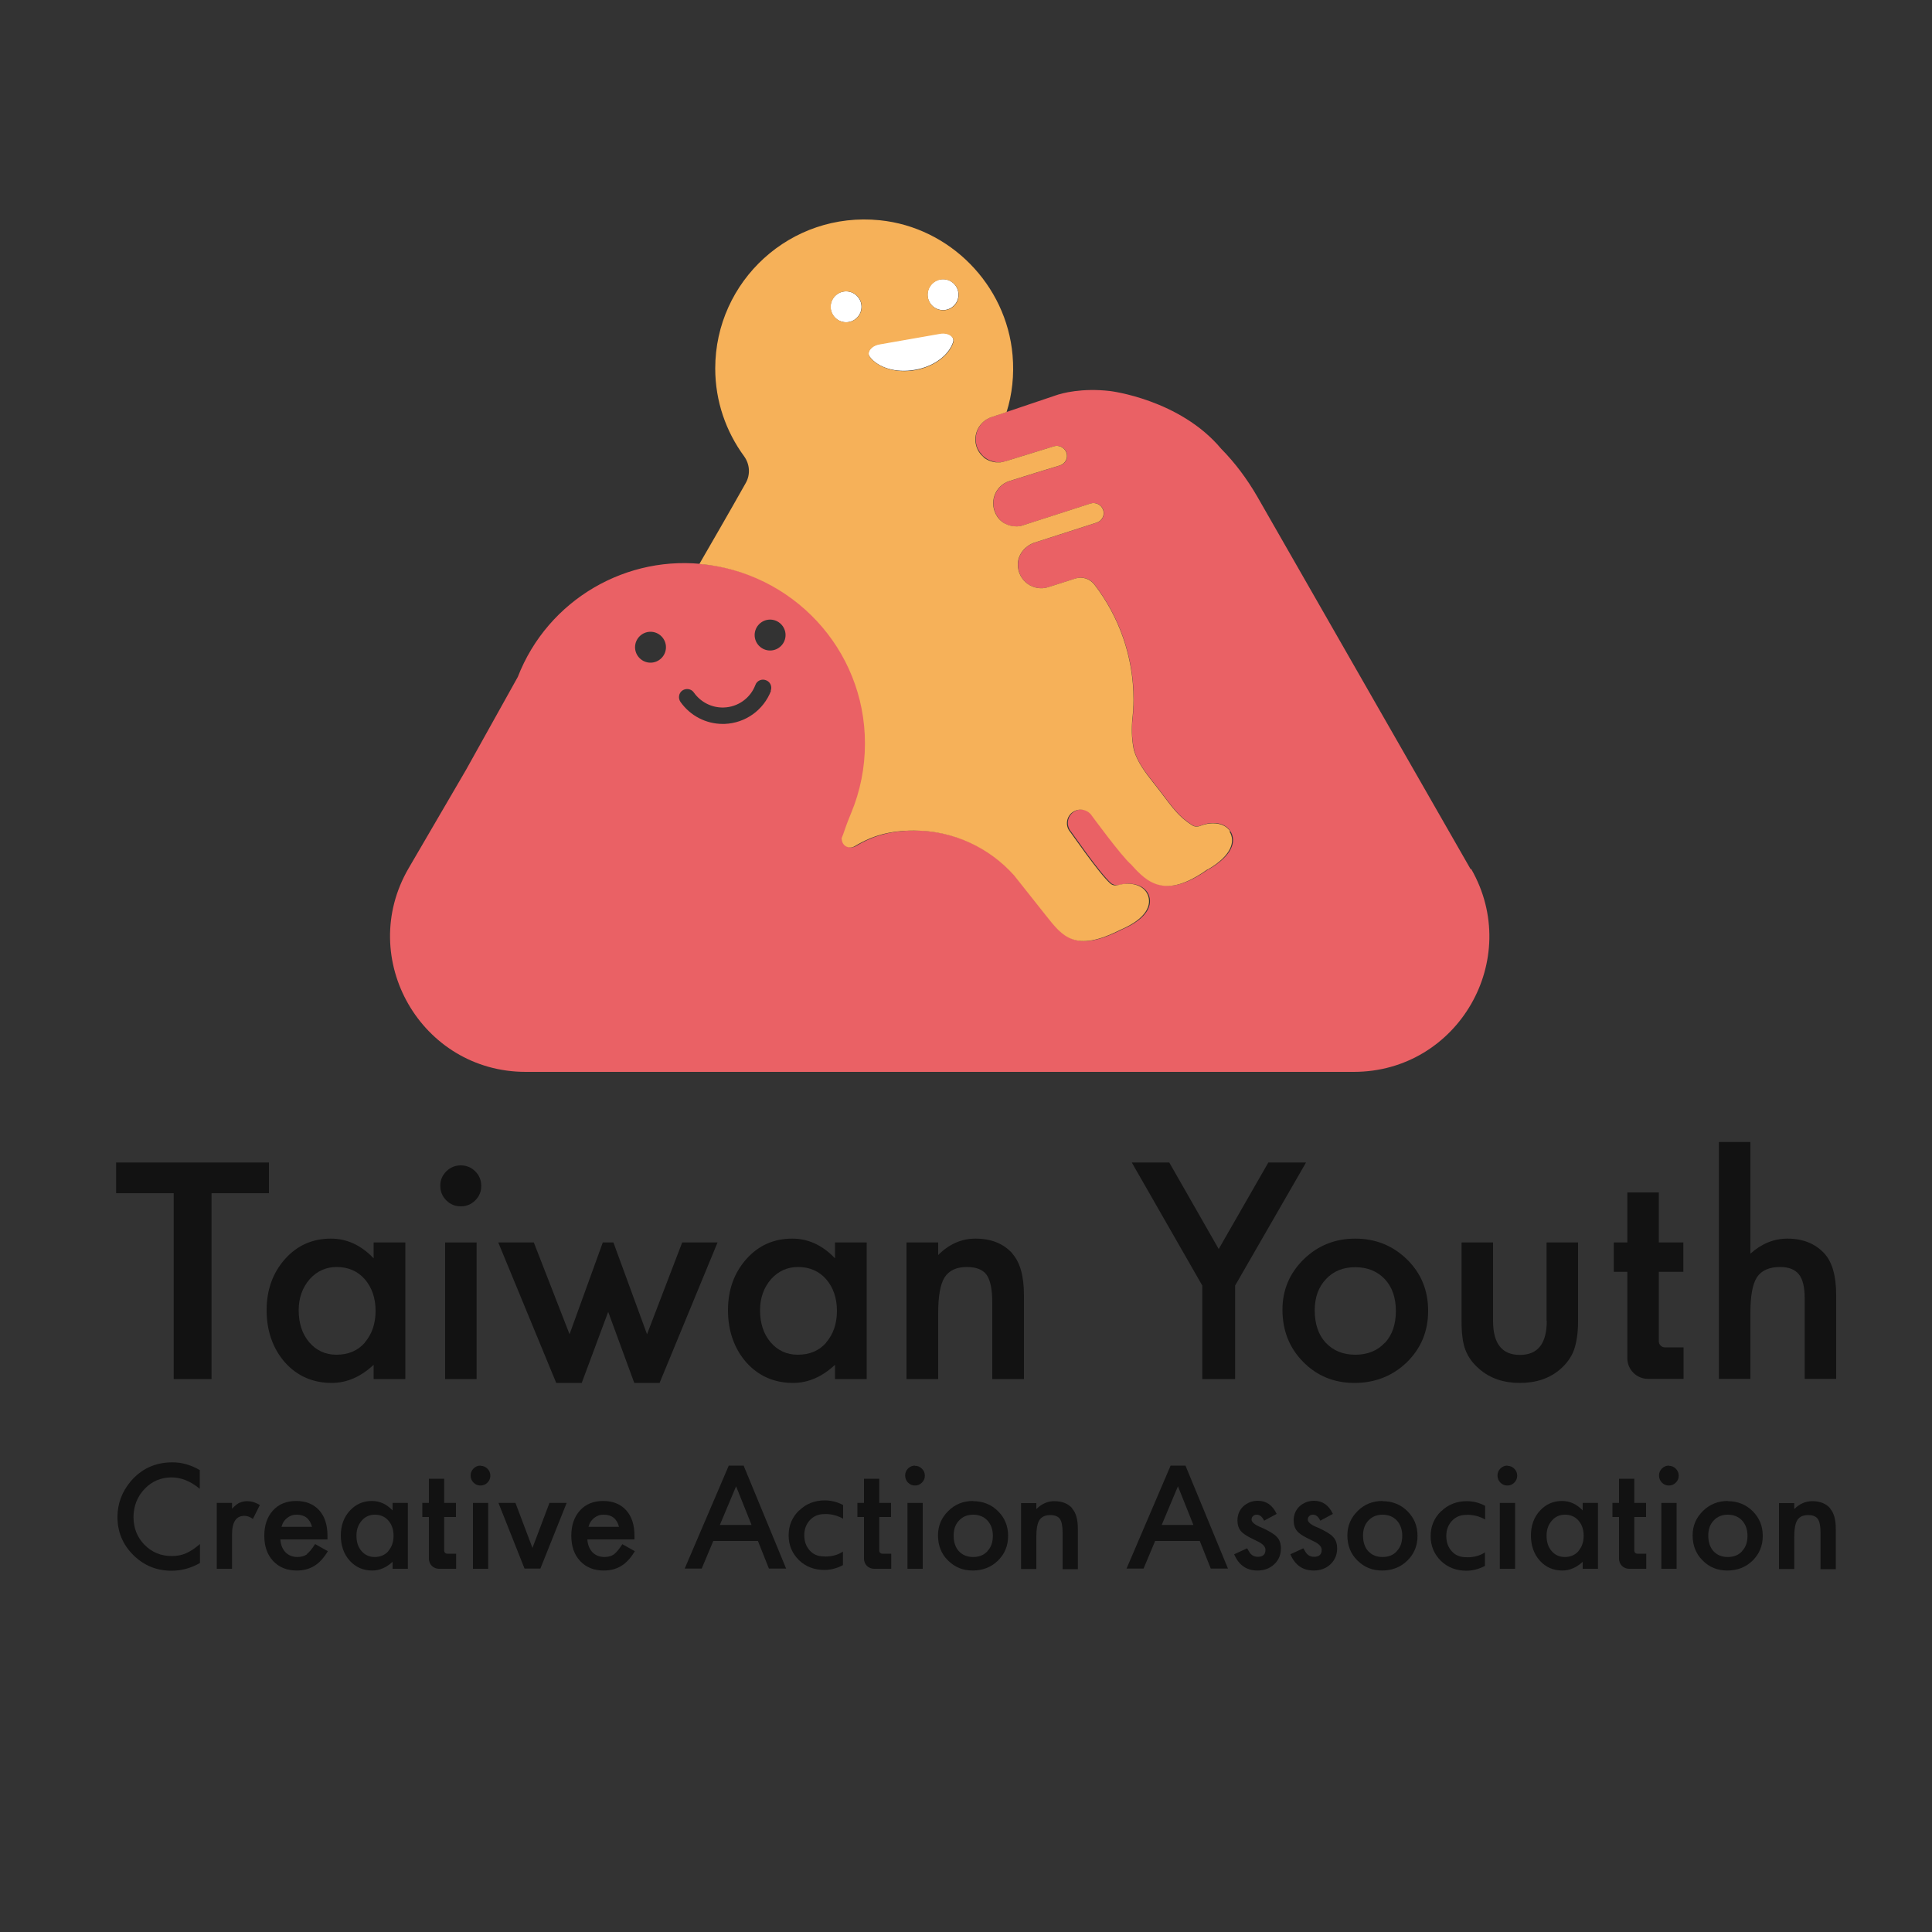 <?xml version="1.0" encoding="UTF-8"?>
<svg id="_圖層_1" data-name="圖層 1" xmlns="http://www.w3.org/2000/svg" viewBox="0 0 100 100">
  <rect x="0" y="0" width="100" height="100" fill="#333333" stroke="none"/>
  <defs>
    <style>
      .cls-1 {
        fill: #121212;
      }

      .cls-1, .cls-2, .cls-3, .cls-4 {
        stroke-width: 0px;
      }

      .cls-2 {
        fill: #fff;
      }

      .cls-3 {
        fill: #ea6165;
      }

      .cls-4 {
        fill: #f6b159;
      }
    </style>
  </defs>
  <g>
    <polygon class="cls-1" points="13.92 60.17 6.01 60.17 6.01 61.76 8.99 61.76 8.99 71.38 10.95 71.38 10.95 61.76 13.92 61.76 13.92 60.17"/>
    <path class="cls-1" d="m19.34,65.13c-.65-.68-1.39-1.02-2.21-1.02-.95,0-1.75.35-2.38,1.06-.63.71-.95,1.59-.95,2.65s.32,1.98.95,2.7c.64.71,1.45,1.06,2.42,1.06.77,0,1.5-.31,2.17-.94v.74h1.64v-7.07h-1.64v.82Zm-.46,4.37c-.37.42-.86.62-1.47.62-.57,0-1.04-.22-1.41-.65-.36-.43-.54-.98-.54-1.65,0-.63.19-1.17.56-1.6.38-.43.85-.64,1.41-.64.59,0,1.08.21,1.45.63.37.43.56.98.56,1.64s-.19,1.21-.56,1.64Z"/>
    <path class="cls-1" d="m23.85,60.32c-.29,0-.54.1-.75.31-.21.21-.31.45-.31.74,0,.3.1.55.31.76.21.21.46.31.75.31s.54-.1.75-.31c.21-.21.31-.46.31-.75s-.1-.54-.31-.75c-.21-.21-.46-.31-.75-.31Z"/>
    <rect class="cls-1" x="23.04" y="64.31" width="1.63" height="7.07"/>
    <path class="cls-1" d="m43.22,65.13c-.65-.68-1.39-1.02-2.21-1.02-.95,0-1.75.35-2.38,1.06-.63.71-.95,1.59-.95,2.65s.32,1.98.95,2.7c.64.71,1.45,1.06,2.42,1.06.77,0,1.5-.31,2.17-.94v.74h1.64v-7.07h-1.64v.82Zm-.46,4.37c-.37.42-.86.62-1.47.62-.57,0-1.04-.22-1.41-.65-.36-.43-.54-.98-.54-1.65,0-.63.19-1.17.56-1.6.38-.43.85-.64,1.41-.64.59,0,1.08.21,1.45.63.37.43.56.98.56,1.64s-.19,1.21-.56,1.64Z"/>
    <path class="cls-1" d="m52.41,64.89c-.46-.52-1.1-.78-1.92-.78-.72,0-1.36.28-1.93.85v-.65h-1.64v7.07h1.64v-3.41c0-.88.11-1.5.33-1.85.23-.36.61-.54,1.15-.54.5,0,.84.14,1.03.41.19.27.29.75.29,1.44v3.95h1.64v-4.33c0-1-.2-1.71-.6-2.16Z"/>
    <polygon class="cls-1" points="35.31 64.31 33.49 69.06 31.75 64.31 31.2 64.31 29.48 69.06 27.63 64.31 26.12 64.31 25.79 64.31 28.79 71.58 30.11 71.58 31.48 67.9 32.83 71.58 34.14 71.58 37.14 64.31 36.82 64.31 35.31 64.31"/>
  </g>
  <g>
    <polygon class="cls-1" points="65.65 60.17 63.08 64.65 60.52 60.17 58.58 60.17 62.23 66.54 62.23 71.38 63.93 71.38 63.93 66.54 67.6 60.17 65.65 60.17"/>
    <path class="cls-1" d="m70.15,64.11c-1.05,0-1.94.36-2.67,1.07-.73.72-1.1,1.58-1.1,2.61,0,1.08.36,1.98,1.07,2.7.72.73,1.6,1.09,2.66,1.09s1.97-.36,2.71-1.07c.73-.72,1.1-1.6,1.1-2.66s-.36-1.94-1.09-2.66c-.74-.72-1.63-1.08-2.69-1.08Zm1.53,5.39c-.38.41-.89.62-1.53.62s-1.14-.21-1.53-.62c-.38-.41-.57-.97-.57-1.68,0-.66.19-1.2.58-1.61.39-.42.89-.62,1.52-.62s1.14.21,1.53.62c.38.41.57.96.57,1.65s-.19,1.24-.57,1.65Z"/>
    <path class="cls-1" d="m80.06,68.37c0,1.17-.46,1.76-1.39,1.76s-1.39-.59-1.39-1.76v-4.06h-1.63v4.09c0,.65.07,1.14.2,1.47.14.37.38.7.72.99.55.48,1.25.72,2.1.72s1.55-.24,2.1-.72c.33-.29.57-.63.7-.99.14-.41.21-.9.21-1.47v-4.09h-1.63v4.06Z"/>
    <path class="cls-1" d="m94.44,64.89c-.48-.52-1.12-.78-1.92-.78-.7,0-1.34.26-1.92.78v-5.78h-1.63v12.26h1.63v-3.42c0-.87.11-1.49.34-1.84.23-.35.63-.53,1.2-.53.45,0,.77.13.97.38.2.25.3.66.3,1.23v4.18h1.63v-4.33c0-.99-.2-1.71-.61-2.16Z"/>
    <path class="cls-1" d="m85.86,69.43v-3.6h1.27v-1.52h-1.27v-2.59h-1.63v2.59h-.7v1.52h.7v4.47c0,.59.48,1.07,1.07,1.07h0s1.84,0,1.84,0v-1.63h-.96c-.18,0-.32-.14-.32-.32Z"/>
  </g>
  <g>
    <path class="cls-1" d="m6.76,76.68c-.45.54-.68,1.15-.68,1.84,0,.77.27,1.42.82,1.97.55.54,1.2.81,1.98.81.51,0,1-.13,1.47-.4v-.98c-.13.11-.26.21-.38.29-.12.08-.24.14-.35.19-.2.09-.44.14-.73.14-.56,0-1.02-.19-1.41-.58-.38-.39-.57-.87-.57-1.43s.19-1.06.57-1.46c.38-.4.85-.6,1.4-.6.5,0,.99.2,1.46.59v-.97c-.45-.26-.92-.4-1.41-.4-.89,0-1.61.33-2.17.99Z"/>
    <path class="cls-1" d="m12.39,77.78c-.11.06-.24.16-.38.31v-.3h-.79v3.41h.79v-1.77c0-.65.21-.97.64-.97.14,0,.29.05.44.16l.36-.72c-.23-.14-.44-.2-.65-.2-.16,0-.29.03-.41.09Z"/>
    <path class="cls-1" d="m15.89,80.45c-.13.09-.29.14-.49.14-.25,0-.46-.08-.62-.24-.16-.17-.25-.39-.27-.67h2.44v-.19c0-.56-.14-1-.43-1.32-.29-.32-.69-.48-1.19-.48s-.9.16-1.2.49c-.3.33-.45.77-.45,1.31s.15.98.46,1.31c.31.33.72.49,1.22.49.18,0,.34-.02.49-.06.15-.04.29-.1.42-.18.13-.08.25-.18.37-.31.11-.12.22-.27.33-.45l-.66-.37c-.16.25-.3.42-.43.52Zm-1.21-1.68c.05-.08.11-.14.18-.2.07-.05.15-.1.23-.13s.17-.04.27-.04c.42,0,.68.21.79.63h-1.58c.03-.1.06-.19.11-.26Z"/>
    <path class="cls-1" d="m20.32,78.18c-.31-.33-.67-.49-1.07-.49-.46,0-.84.17-1.15.51-.31.34-.46.77-.46,1.28s.15.95.46,1.3c.31.34.7.51,1.17.51.37,0,.72-.15,1.05-.45v.36h.79v-3.41h-.79v.4Zm-.22,2.11c-.18.2-.42.3-.71.3-.27,0-.5-.1-.68-.31-.18-.21-.26-.47-.26-.8,0-.31.09-.56.27-.77.18-.21.41-.31.68-.31.29,0,.52.1.7.3.18.21.27.47.27.79s-.09.58-.27.79Z"/>
    <path class="cls-1" d="m24.87,75.86c-.14,0-.26.05-.36.15-.1.1-.15.22-.15.36,0,.14.05.27.15.37.1.1.22.15.36.15s.26-.05.36-.15c.1-.1.15-.22.15-.36s-.05-.26-.15-.36c-.1-.1-.22-.15-.36-.15Z"/>
    <rect class="cls-1" x="24.48" y="77.79" width=".79" height="3.41"/>
    <path class="cls-1" d="m32.21,79.93c-.16.25-.3.42-.43.52-.13.09-.29.14-.49.14-.25,0-.46-.08-.62-.24-.16-.17-.25-.39-.27-.67h2.44v-.19c0-.56-.14-1-.43-1.32-.29-.32-.69-.48-1.19-.48s-.9.16-1.2.49c-.3.33-.45.77-.45,1.31s.15.98.46,1.31c.31.33.72.49,1.22.49.18,0,.34-.02.49-.06.15-.04.29-.1.42-.18.13-.08.25-.18.37-.31.11-.12.22-.27.33-.45l-.66-.37Zm-1.64-1.16c.05-.08.11-.14.18-.2.07-.05.15-.1.23-.13.08-.03.17-.04.27-.04.42,0,.68.21.79.63h-1.58c.03-.1.06-.19.11-.26Z"/>
    <polygon class="cls-1" points="27.56 80.12 26.68 77.79 25.8 77.79 27.15 81.19 27.97 81.19 29.33 77.79 28.44 77.79 27.56 80.12"/>
    <path class="cls-1" d="m22.99,80.25v-1.73h.61v-.73h-.61v-1.25h-.79v1.25h-.34v.73h.34v2.16c0,.29.23.52.52.52h0s.89,0,.89,0v-.78h-.46c-.09,0-.16-.07-.16-.16Z"/>
  </g>
  <g>
    <rect class="cls-1" x="46.97" y="77.79" width=".79" height="3.41"/>
    <path class="cls-1" d="m47.36,75.86c-.14,0-.26.05-.36.15-.1.1-.15.22-.15.36,0,.14.05.27.15.37.1.1.22.15.36.15s.26-.05.36-.15c.1-.1.15-.22.15-.36s-.05-.26-.15-.36c-.1-.1-.22-.15-.36-.15Z"/>
    <path class="cls-1" d="m50.37,77.69c-.51,0-.94.17-1.29.52-.35.35-.53.76-.53,1.26,0,.52.17.96.52,1.3.35.35.77.52,1.28.52s.95-.17,1.3-.51c.35-.34.53-.77.53-1.28s-.17-.93-.52-1.28c-.35-.35-.79-.52-1.29-.52Zm.74,2.6c-.18.2-.43.3-.74.3s-.55-.1-.74-.3c-.18-.2-.27-.47-.27-.81,0-.32.09-.58.28-.78.19-.2.43-.3.73-.3s.55.1.74.3c.18.2.28.46.28.79s-.09.6-.28.79Z"/>
    <path class="cls-1" d="m55.5,78.07c-.22-.25-.53-.37-.93-.37-.35,0-.66.14-.93.41v-.31h-.79v3.41h.79v-1.64c0-.42.05-.72.16-.89.11-.17.3-.26.56-.26.24,0,.41.07.5.2.09.13.14.36.14.7v1.9h.79v-2.09c0-.48-.1-.83-.29-1.04Z"/>
    <path class="cls-1" d="m37.72,75.86l-2.28,5.33h.88l.6-1.43h2.31l.57,1.43h.89l-2.2-5.33h-.78Zm-.46,3.07l.84-2,.8,2h-1.64Z"/>
    <path class="cls-1" d="m41.36,78.18c-.36.35-.54.78-.54,1.29s.18.93.53,1.28c.35.34.8.51,1.32.51.32,0,.64-.08.96-.25v-.7c-.46.31-.99.25-.99.25-.3,0-.54-.1-.73-.31-.19-.21-.28-.47-.28-.79s.1-.57.29-.78c.2-.21.44-.31.74-.31,0,0,.49-.05.98.24v-.71c-.3-.16-.62-.24-.95-.24-.52,0-.96.17-1.32.52Z"/>
    <path class="cls-1" d="m45.51,80.25v-1.73h.61v-.73h-.61v-1.25h-.79v1.25h-.34v.73h.34v2.16c0,.29.23.52.52.52h0s.89,0,.89,0v-.78h-.46c-.09,0-.16-.07-.16-.16Z"/>
  </g>
  <g>
    <path class="cls-1" d="m65.23,79.04c-.3-.13-.45-.26-.45-.39,0-.07.03-.14.08-.18.05-.05.11-.07.19-.07.15,0,.28.1.38.31l.65-.35c-.21-.45-.54-.68-.97-.68-.3,0-.55.1-.76.29-.2.19-.3.44-.3.73,0,.22.06.41.18.55.09.11.25.22.48.34.08.04.16.08.24.12.08.04.16.08.24.12.21.12.31.25.31.39,0,.24-.13.36-.4.36-.13,0-.25-.04-.34-.13-.05-.04-.12-.15-.21-.31l-.67.31c.24.56.64.84,1.21.84.33,0,.62-.1.85-.31.24-.22.36-.5.36-.83,0-.26-.07-.46-.22-.61-.14-.15-.43-.32-.84-.5Z"/>
    <path class="cls-1" d="m68.14,79.04c-.3-.13-.45-.26-.45-.39,0-.07.03-.14.08-.18.05-.05.11-.07.19-.07.15,0,.28.1.38.31l.65-.35c-.21-.45-.54-.68-.97-.68-.3,0-.55.1-.76.29-.2.19-.3.44-.3.73,0,.22.06.41.18.55.09.11.25.22.48.34.08.04.16.08.24.12.08.04.16.08.24.12.21.12.31.25.31.39,0,.24-.13.36-.4.36-.13,0-.25-.04-.34-.13-.05-.04-.12-.15-.21-.31l-.67.31c.24.56.64.84,1.21.84.33,0,.62-.1.85-.31.24-.22.36-.5.36-.83,0-.26-.07-.46-.22-.61-.14-.15-.43-.32-.84-.5Z"/>
    <path class="cls-1" d="m71.56,77.69c-.51,0-.94.17-1.29.52-.35.35-.53.76-.53,1.26,0,.52.17.96.52,1.3.35.35.77.52,1.28.52s.95-.17,1.3-.51c.35-.34.53-.77.53-1.28s-.17-.93-.52-1.28c-.35-.35-.79-.52-1.29-.52Zm.74,2.6c-.18.2-.43.3-.74.3s-.55-.1-.74-.3c-.18-.2-.27-.47-.27-.81,0-.32.09-.58.28-.78.19-.2.43-.3.73-.3s.55.1.74.3c.18.2.28.46.28.79s-.09.6-.28.79Z"/>
    <path class="cls-1" d="m74.59,78.22c-.36.35-.54.78-.54,1.29s.18.93.53,1.28c.35.34.8.51,1.32.51.32,0,.64-.08.96-.25v-.7c-.46.31-.99.25-.99.25-.3,0-.54-.1-.73-.31-.19-.21-.28-.47-.28-.79s.1-.57.29-.78c.2-.21.44-.31.74-.31,0,0,.49-.05.98.24v-.71c-.3-.16-.62-.24-.95-.24-.52,0-.96.17-1.32.52Z"/>
    <path class="cls-1" d="m78.02,75.86c-.14,0-.26.05-.36.15-.1.1-.15.22-.15.36,0,.14.05.27.15.37.1.1.22.15.36.15s.26-.05.36-.15c.1-.1.15-.22.15-.36s-.05-.26-.15-.36c-.1-.1-.22-.15-.36-.15Z"/>
    <rect class="cls-1" x="77.63" y="77.79" width=".79" height="3.41"/>
    <path class="cls-1" d="m81.92,78.18c-.31-.33-.67-.49-1.07-.49-.46,0-.84.17-1.15.51-.31.34-.46.77-.46,1.28s.15.95.46,1.3c.31.34.7.51,1.17.51.37,0,.72-.15,1.05-.45v.36h.79v-3.41h-.79v.4Zm-.22,2.11c-.18.2-.42.3-.71.3-.27,0-.5-.1-.68-.31-.18-.21-.26-.47-.26-.8,0-.31.09-.56.27-.77.18-.21.41-.31.68-.31.29,0,.52.1.7.3.18.21.27.47.27.79s-.09.58-.27.79Z"/>
    <path class="cls-1" d="m86.38,75.86c-.14,0-.26.05-.36.15-.1.1-.15.22-.15.36,0,.14.05.27.15.37.1.1.22.15.36.15s.26-.05.36-.15c.1-.1.15-.22.15-.36s-.05-.26-.15-.36c-.1-.1-.22-.15-.36-.15Z"/>
    <rect class="cls-1" x="85.99" y="77.79" width=".79" height="3.41"/>
    <path class="cls-1" d="m89.43,77.69c-.51,0-.93.17-1.29.52-.35.35-.53.76-.53,1.26,0,.52.17.96.52,1.3.34.35.77.52,1.28.52s.95-.17,1.3-.51c.35-.34.53-.77.53-1.28s-.17-.93-.52-1.28c-.35-.35-.79-.52-1.29-.52Zm.74,2.6c-.18.2-.43.3-.74.3s-.55-.1-.74-.3c-.18-.2-.27-.47-.27-.81,0-.32.09-.58.28-.78.19-.2.43-.3.73-.3s.55.1.74.3c.18.2.28.46.28.79s-.09.6-.28.79Z"/>
    <path class="cls-1" d="m94.73,78.07c-.22-.25-.53-.37-.93-.37-.35,0-.66.14-.93.41v-.31h-.79v3.41h.79v-1.64c0-.42.05-.72.16-.89.11-.17.29-.26.56-.26.24,0,.41.07.5.2.09.13.14.36.14.7v1.9h.79v-2.09c0-.48-.1-.83-.29-1.04Z"/>
    <path class="cls-1" d="m60.59,75.86l-2.28,5.33h.88l.6-1.43h2.31l.57,1.43h.89l-2.2-5.33h-.78Zm-.46,3.07l.84-2,.8,2h-1.64Z"/>
    <path class="cls-1" d="m84.59,80.25v-1.73h.61v-.73h-.61v-1.25h-.79v1.25h-.34v.73h.34v2.16c0,.29.23.52.52.52h0s.89,0,.89,0v-.78h-.46c-.09,0-.16-.07-.16-.16Z"/>
  </g>
  <g>
    <path class="cls-2" d="m44.59,15.88c0,.44-.36.8-.8.8s-.8-.36-.8-.8.36-.8.8-.8.8.36.8.8Z"/>
    <path class="cls-2" d="m49.61,15.25c0,.44-.36.8-.8.8s-.8-.36-.8-.8.36-.8.8-.8.8.36.8.8Z"/>
    <path class="cls-2" d="m45.51,17.81c-.42.07-.68.42-.49.66.43.56,1.35.85,2.34.67.99-.17,1.75-.76,1.97-1.43.1-.3-.27-.53-.68-.46l-3.14.55Z"/>
    <path class="cls-3" d="m76.12,44.99l-11.04-19.28c-.52-.9-1.14-1.74-1.87-2.48-2.14-2.56-5.75-2.99-5.75-2.99-1.46-.17-2.5.11-2.83.23h0s-3.29,1.11-3.29,1.11c-.63.2-.98.88-.78,1.52.03.1.08.19.14.28.01.02.02.04.04.05.06.08.12.16.2.22h0c.06.05.12.09.19.13,0,0,.02,0,.02.01.05.03.1.04.15.06.08.03.17.05.26.07,0,0,0,0,0,0,.02,0,.04,0,.05,0,.06,0,.13,0,.19,0,.08,0,.16-.02.23-.04l2.53-.78c.27-.08.56.07.65.34.09.28-.07.57-.34.65l-1.15.35-1.47.46c-.75.24-1.1,1.16-.6,1.87.26.38.73.54,1.18.46l3.63-1.17c.27-.08.56.07.65.34.09.28-.07.57-.34.65l-3.26,1.05c-.47.18-.82.61-.82,1.12,0,.87.82,1.41,1.58,1.17l1.41-.45c.35-.11.74.01.97.31,1.27,1.65,2.03,3.72,2.03,5.96,0,.23-.01.46-.03.69-.01.14-.02.28-.04.41,0,0,0,0,0,0-.03.27-.05.85.09,1.51h0c.17.61.59,1.16,1.02,1.7.85,1.06,1.15,1.66,2.02,2.2.12.07.26.07.39.02.63-.26,1.29-.16,1.56.29.32.52.09,1.25-1.1,1.95-.02.01-.05.02-.07.03-2.16,1.53-3.09.67-3.92-.27-.49-.41-2.09-2.6-2.09-2.6-.27-.32-.76-.32-1.05-.02,0,0,0,0,0,0-.22.23-.25.58-.08.85.04.02,1.53,2.23,2.15,2.76.02.02.05.02.08.04.1.05.21.07.32.04.66-.18,1.29,0,1.51.47.26.55-.06,1.26-1.32,1.81-.03.01-.05.02-.07.03-2.36,1.2-2.99.37-3.86-.73l-1.65-2.08c-1.12-1.24-2.67-2.09-4.42-2.28-.25-.03-.5-.04-.76-.04-.16,0-.31,0-.45.01-1.02.06-1.81.31-2.62.8-.07.04-.14.06-.21.06-.07,0-.14,0-.2-.04-.12-.06-.22-.17-.25-.32l-.02-.12s0,0,0,0c.07-.17.13-.35.19-.54,0-.02.02-.03.02-.05.09-.25.18-.49.28-.74.46-1.1.71-2.32.71-3.59,0-3.97-2.49-7.35-5.98-8.69-.01,0-.02,0-.03-.01-.22-.08-.44-.15-.67-.22-.09-.03-.18-.05-.28-.08-.14-.04-.28-.07-.42-.1-.18-.04-.37-.08-.55-.1-.08-.01-.16-.02-.24-.03-4.16-.57-8.28,1.79-9.84,5.81,0,0,0,0,0,0l-2.68,4.81-2.97,5.09c-2.72,4.67.65,10.54,6.06,10.54h42.86c5.39,0,8.76-5.82,6.08-10.5Zm-42.45-10.69c-.44,0-.8-.36-.8-.8s.36-.8.8-.8.8.36.8.8-.36.8-.8.8Zm6.24,1.45c-.39,1.01-1.33,1.68-2.41,1.72-.03,0-.06,0-.09,0-.87,0-1.68-.42-2.19-1.14-.13-.19-.09-.46.1-.59.19-.13.46-.09.59.1.36.51.94.8,1.55.78.73-.02,1.38-.48,1.64-1.17.08-.22.33-.33.55-.24.22.08.33.33.24.55Zm-.05-2.08c-.44,0-.8-.36-.8-.8s.36-.8.8-.8.8.36.8.8-.36.8-.8.8Z"/>
    <path class="cls-4" d="m63.68,43.04c-.27-.44-.93-.54-1.56-.29-.13.05-.27.05-.39-.02-.87-.54-1.17-1.14-2.02-2.2-.43-.54-.84-1.09-1.02-1.7-.14-.66-.11-1.23-.09-1.51.04-.36.07-.73.07-1.11,0-2.24-.76-4.31-2.03-5.96-.23-.29-.61-.42-.97-.31l-1.41.45c-.75.24-1.57-.3-1.58-1.17,0-.5.35-.94.82-1.12l3.26-1.05c.28-.09.43-.38.34-.65-.09-.27-.38-.42-.65-.34l-3.63,1.17c-.45.07-.92-.09-1.18-.46-.5-.71-.15-1.63.6-1.87l1.47-.46,1.15-.35c.28-.09.43-.38.34-.65-.09-.27-.38-.42-.65-.34l-2.46.76h-.04s-.01.01-.02.02h-.02c-.08.03-.16.04-.23.05-.06,0-.13,0-.19,0-.02,0-.04,0-.05,0-.23-.03-.45-.11-.63-.26,0,0,0,0,0-.01-.17-.14-.3-.33-.37-.55-.2-.63.15-1.31.78-1.52l.78-.26c.29-.92.4-1.92.31-2.95-.32-3.64-3.24-6.61-6.87-6.98-4.62-.47-8.52,3.15-8.52,7.67,0,1.7.56,3.27,1.49,4.54.3.41.34.95.09,1.39-.89,1.58-1.73,3.03-2.4,4.19,4.79.4,8.57,4.39,8.57,9.29,0,1.27-.25,2.48-.71,3.59-.12.29-.24.59-.34.89-.05.15-.1.29-.16.43,0,0,0,0,0,0l.02.12c.05.3.39.45.66.29.93-.56,1.82-.81,3.07-.81,2.06,0,3.91.9,5.18,2.32l1.65,2.08c.87,1.1,1.51,1.93,3.86.73.02-.01.05-.01.07-.03,1.26-.55,1.58-1.26,1.32-1.81-.22-.47-.85-.65-1.51-.47-.14.04-.29.02-.4-.07-.61-.53-2.11-2.74-2.15-2.76-.17-.27-.13-.62.08-.85,0,0,0,0,0,0,.29-.3.77-.3,1.05.02,0,0,1.6,2.19,2.09,2.6.84.94,1.76,1.8,3.92.27.02-.02.05-.02.07-.03,1.19-.7,1.42-1.43,1.1-1.95Zm-19.88-26.36c-.44,0-.8-.36-.8-.8s.36-.8.8-.8.8.36.8.8-.36.8-.8.8Zm5.54,1.05c-.22.67-.99,1.25-1.97,1.43-.99.17-1.91-.12-2.34-.67-.19-.25.07-.59.49-.66l3.14-.55c.42-.07.78.16.68.46Zm-.52-1.67c-.44,0-.8-.36-.8-.8s.36-.8.8-.8.8.36.8.8-.36.8-.8.8Z"/>
  </g>
</svg>